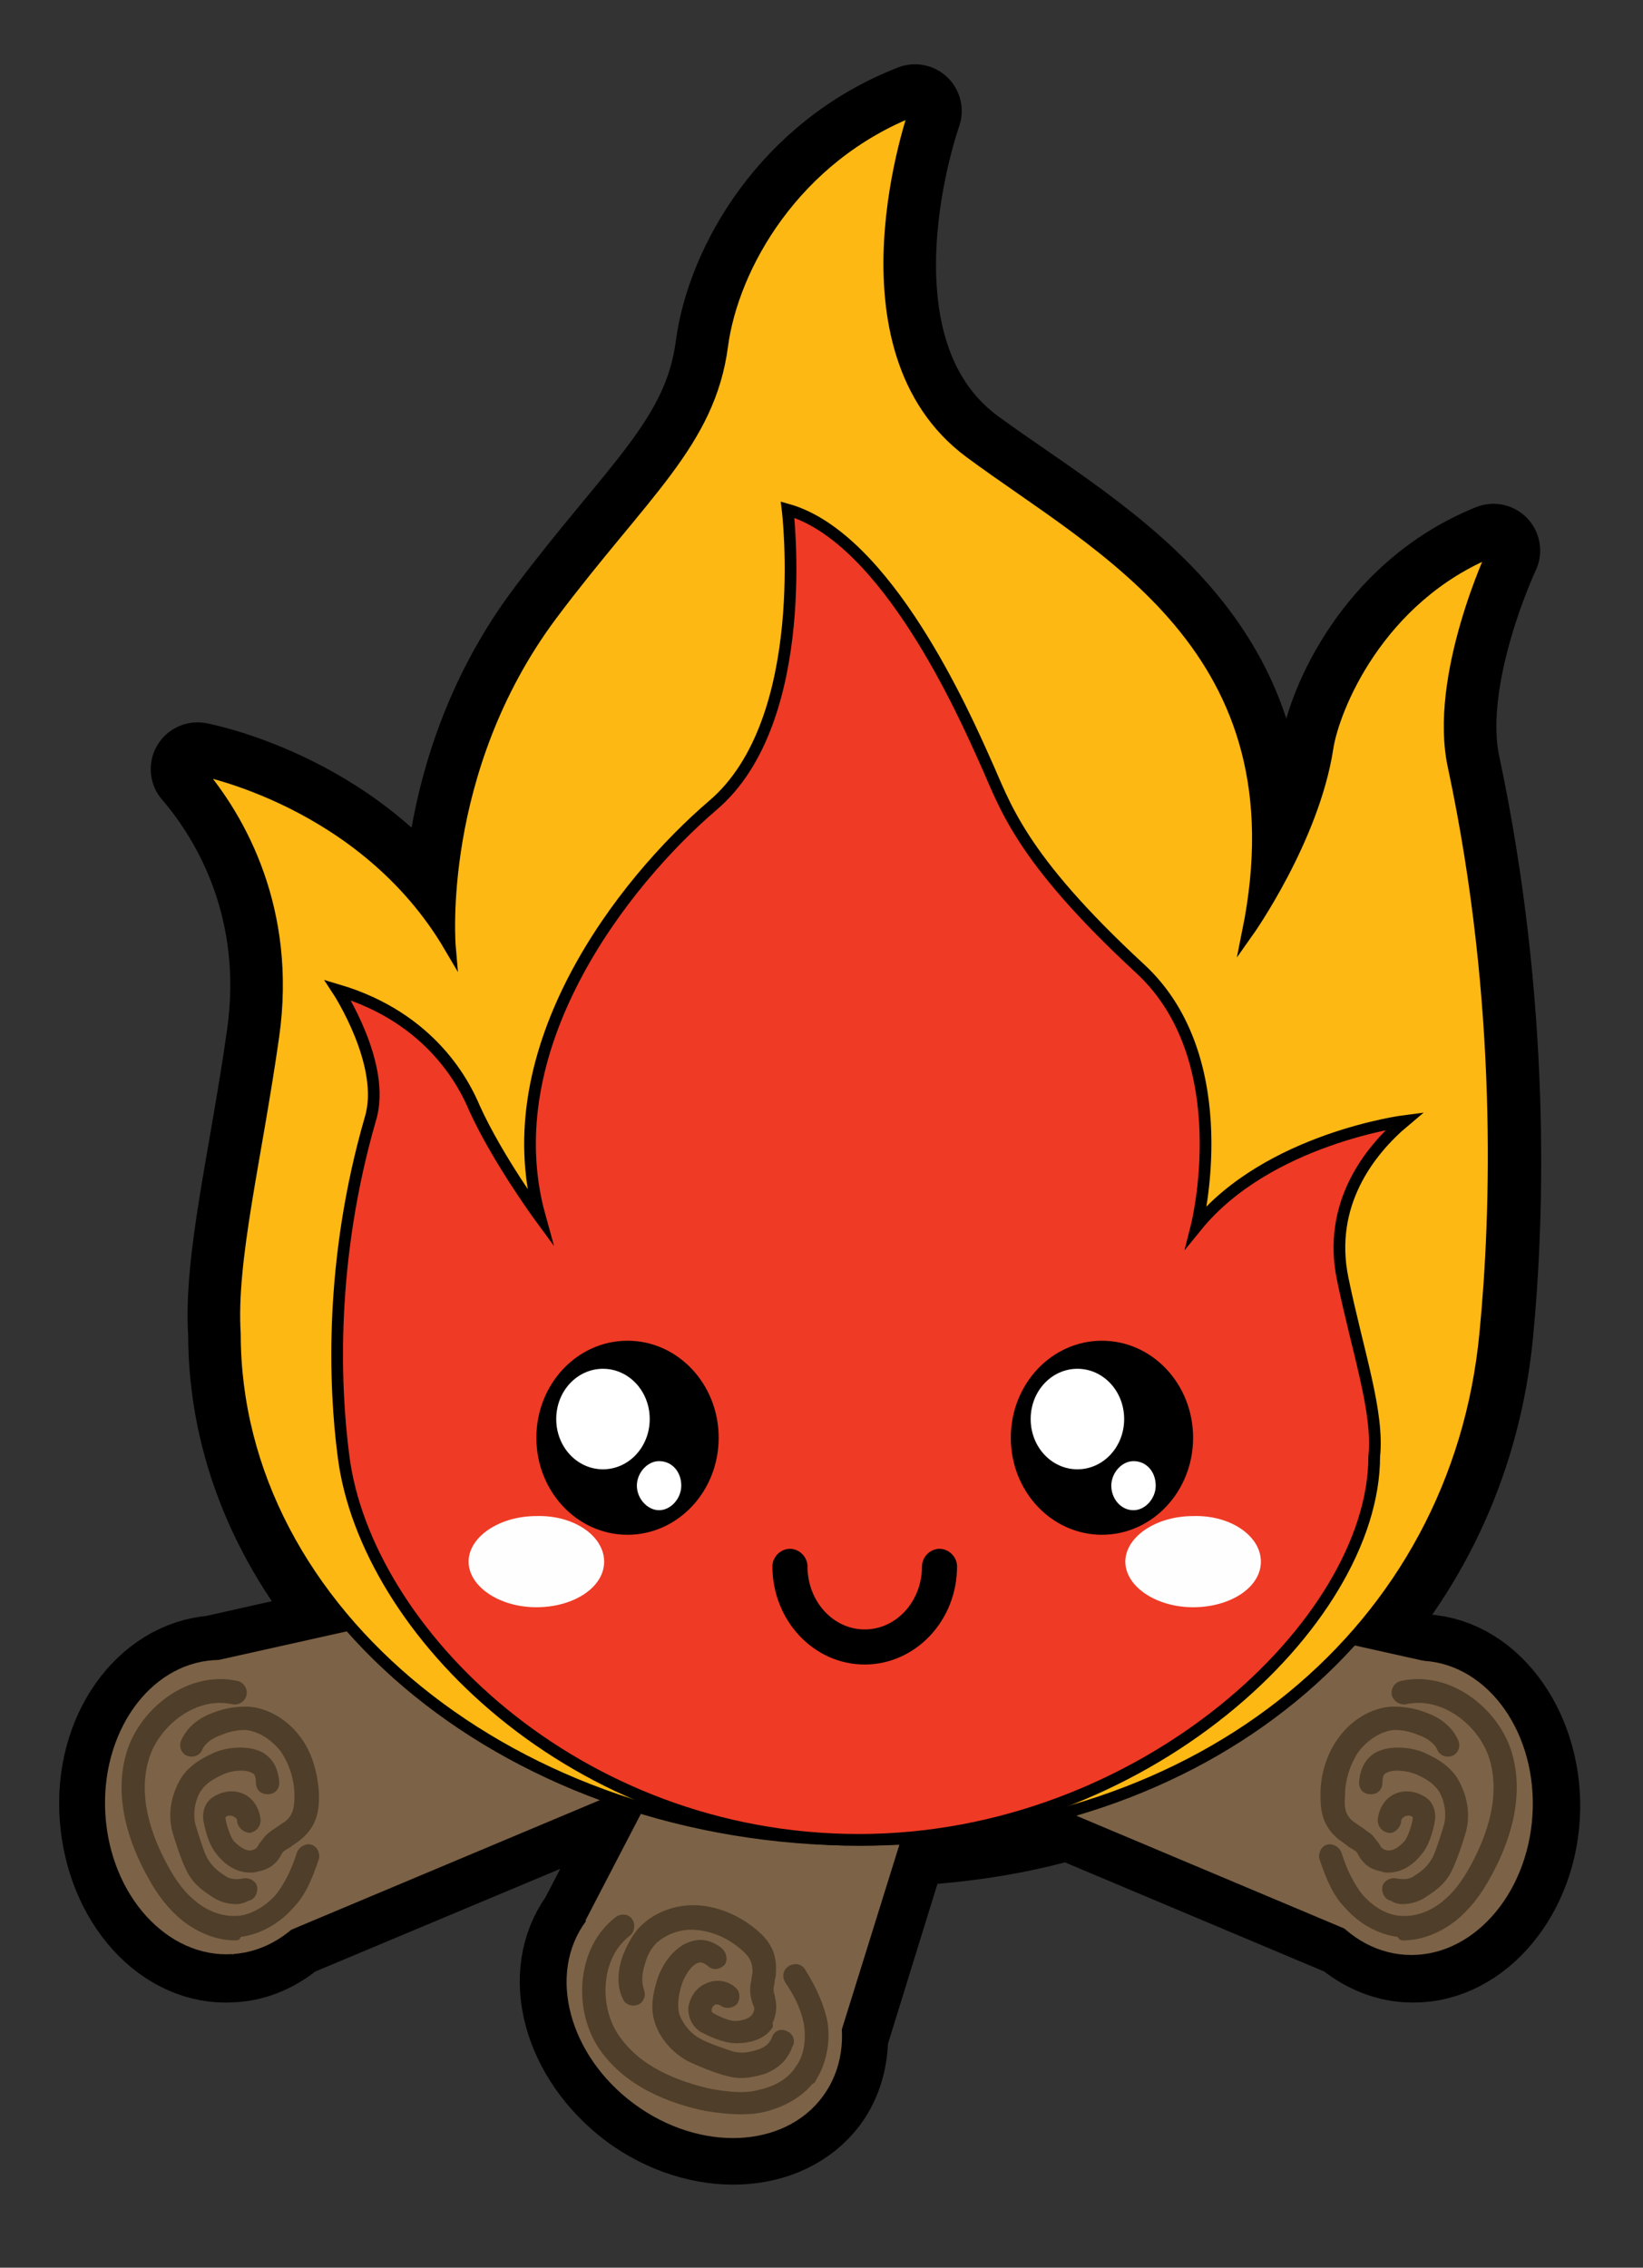 <?xml version="1.0" encoding="utf-8"?>
<!-- Generator: Adobe Illustrator 26.5.0, SVG Export Plug-In . SVG Version: 6.00 Build 0)  -->
<svg version="1.1" id="Layer_1" xmlns="http://www.w3.org/2000/svg" xmlns:xlink="http://www.w3.org/1999/xlink" x="0px" y="0px"
	 viewBox="0 0 140.6 194" style="enable-background:new 0 0 140.6 194;" xml:space="preserve">
<rect x="0" y="0" width="140.6" height="194" fill="#333333" stroke="none"/>
<style type="text/css">
	.st0{fill:#F9B34A;stroke:#000000;stroke-width:8;stroke-linejoin:round;stroke-miterlimit:10;}
	.st1{fill:#7C6246;}
	.st2{fill:#4F3E29;}
	.st3{fill:#FDB813;stroke:#000000;stroke-miterlimit:10;}
	.st4{fill:#EF3A25;stroke:#000000;stroke-miterlimit:10;}
	.st5{fill:#FFFFFF;}
	.st6{fill:#FEFEFF;}
</style>
<g>
	<path class="st0" d="M121.9,142.1l-6.5-1.4c6.6-7.2,10.8-16.3,11.8-26.6c1-10.2,1.5-28.2-2.8-48.5c-1.7-7.7,3.4-18.5,3.4-18.5
		c-9.9,4-13.7,13.6-14.2,16.9c-1.2,7.8-6.8,15.7-6.8,15.7C111.7,55.5,94.2,47,83,38.8c-12-8.9-4.7-29.3-4.7-29.3
		c-10.3,4-15.6,13.4-16.5,20.2c-1.1,8.3-6.8,12.6-14.6,23C37.2,66,38.5,81,38.5,81c-7.4-12.6-21.6-15.2-21.6-15.2
		c3.7,4.3,8,12.1,6.5,22.8c-1.5,10.6-3.7,19.2-3.3,25.5c0,9.5,3.8,18.3,10.2,25.4l-12,2.7c-5.5,0.4-9.7,6.2-9.2,13.2
		s5.3,12.3,10.8,11.9c1.9-0.1,3.6-0.9,5-2.1l27.2-11.4c1,0.4,2,0.7,3,1l-5,9.6c-3.3,4.5-1.4,11.4,4.2,15.6
		c5.6,4.1,12.8,3.8,16.1-0.6c1.1-1.5,1.6-3.3,1.6-5.2l5.2-16.8c0.4,0,0.7-0.1,1.1-0.1c4.6-0.3,9-1,13.1-2.2l24,10.1
		c1.4,1.2,3.2,2,5,2.1c5.5,0.4,10.4-5,10.8-11.9S127.4,142.4,121.9,142.1z"/>
	<g>
		<polygon class="st1" points="18.3,142.1 60,132.8 66.1,147.8 19.9,167.2 		"/>
		
			<ellipse transform="matrix(0.998 -6.300090e-02 6.300090e-02 0.998 -9.704 1.512)" class="st1" cx="19.1" cy="154.6" rx="10.1" ry="12.6"/>
		<path class="st2" d="M20.1,166c-1.5,0-3.1-0.6-4.5-1.7c-1.1-0.9-2.1-2.1-3-3.8c-1.5-2.7-3-6.8-1.7-10.8c1.2-3.6,5.2-6.8,9.4-5.9
			c0.5,0.1,0.9,0.6,0.8,1.2c-0.1,0.5-0.6,0.9-1.2,0.8c-3.1-0.7-6.2,1.8-7.1,4.5c-1.1,3.3,0.2,6.8,1.5,9.2c0.8,1.5,1.6,2.5,2.5,3.2
			c1.1,0.9,2.4,1.3,3.6,1.2c1.1-0.1,2.3-0.8,3.2-1.8c0.7-0.9,1.3-2,1.8-3.6c0.2-0.5,0.7-0.8,1.2-0.7s0.8,0.7,0.7,1.2
			c-0.6,1.8-1.2,3.2-2.2,4.2c-1.2,1.4-2.9,2.3-4.5,2.5C20.5,166,20.3,166,20.1,166z"/>
		<path class="st2" d="M21.4,160.2c-1,0-2-0.5-2.8-1.5c-0.8-0.9-1.1-2.4-1.2-3c-0.1-0.8,0.2-1.6,0.9-2c0.8-0.5,1.8-0.6,2.6-0.2
			c0.8,0.4,1.3,1.2,1.4,2.2c0,0.6-0.4,1-0.9,1.1c-0.5,0-1-0.4-1.1-0.9c0-0.4-0.2-0.4-0.3-0.5c-0.2-0.1-0.5-0.1-0.6,0
			c-0.1,0-0.1,0.1-0.1,0.2c0.1,0.6,0.4,1.5,0.7,1.9c0.2,0.2,0.9,0.9,1.5,0.8c0.4-0.1,0.5-0.2,0.7-0.6c0.2-0.2,0.4-0.6,0.8-0.9
			c0.1-0.1,0.4-0.3,0.7-0.5c0.2-0.1,0.4-0.3,0.6-0.4c0.7-0.5,0.9-1.1,0.9-2.3c0-1.4-0.5-2.8-1.2-3.8c-0.8-1-1.9-1.7-3-1.8
			c-0.6,0-1.3,0.1-2,0.4c-0.9,0.3-1.5,0.8-1.7,1.3c-0.2,0.5-0.8,0.7-1.3,0.5s-0.7-0.8-0.5-1.3c0.5-1.1,1.4-1.9,2.8-2.4
			c1-0.4,2-0.5,2.9-0.5c1.7,0.1,3.4,1.1,4.5,2.6c1,1.3,1.5,3.1,1.6,4.9c0,1.3-0.1,2.7-1.6,3.9c-0.1,0.1-0.4,0.3-0.7,0.5
			c-0.2,0.2-0.5,0.3-0.6,0.4c-0.2,0.1-0.3,0.3-0.4,0.5c-0.3,0.5-0.8,1.1-1.9,1.3C21.8,160.2,21.6,160.2,21.4,160.2z"/>
		<path class="st2" d="M20.2,162.9c-0.7,0-1.4-0.2-2-0.6c-1.1-0.7-1.8-1.3-2.3-2.4c-0.4-0.8-1-2.6-1.2-3.4c-0.4-1.8,0.2-3.4,0.8-4.4
			c0.6-0.9,1.4-1.5,2.7-2.1c1-0.5,3.1-0.8,4.4,0c0.6,0.4,1.2,1.1,1.3,2.5c0,0.6-0.4,1-1,1c-0.6,0-1-0.4-1-1c0-0.6-0.2-0.8-0.3-0.8
			c-0.6-0.4-1.9-0.2-2.5,0.1c-0.9,0.4-1.5,0.8-1.9,1.4c-0.1,0.1-0.8,1.3-0.5,2.8c0.2,0.7,0.7,2.3,1,2.9c0.4,0.7,0.8,1.1,1.6,1.6
			c0.4,0.3,1,0.3,1.5,0.2c0.5-0.1,1.1,0.2,1.2,0.7c0.1,0.5-0.2,1.1-0.7,1.2C20.9,162.8,20.6,162.9,20.2,162.9z"/>
	</g>
	<g>
		<polygon class="st1" points="50.1,164.3 69.8,126.4 85.2,131.4 70.3,179.2 		"/>
		
			<ellipse transform="matrix(0.594 -0.805 0.805 0.594 -113.787 118.274)" class="st1" cx="60.2" cy="171.8" rx="10.1" ry="12.6"/>
		<path class="st2" d="M69.5,178.3c-1,1.2-2.5,2-4.2,2.4c-1.4,0.3-3,0.2-4.9-0.1c-3-0.6-7.1-2.1-9.3-5.6c-2-3.2-1.8-8.4,1.6-11
			c0.4-0.3,1.1-0.3,1.4,0.2c0.3,0.4,0.2,1.1-0.2,1.4c-2.5,1.9-2.6,5.9-1.1,8.3c1.9,3,5.4,4.2,8,4.8c1.7,0.3,3,0.4,4.1,0.1
			c1.4-0.3,2.6-1,3.2-2c0.7-0.9,0.9-2.3,0.7-3.6c-0.2-1.1-0.7-2.3-1.6-3.6c-0.3-0.5-0.2-1.1,0.3-1.4c0.5-0.3,1.1-0.2,1.4,0.3
			c1,1.6,1.6,3,1.9,4.4c0.3,1.8-0.1,3.7-1,5.1C69.8,178.1,69.7,178.2,69.5,178.3z"/>
		<path class="st2" d="M66,173.6c-0.6,0.8-1.7,1.2-3,1.2c-1.2,0-2.5-0.7-3.1-1c-0.7-0.5-1-1.2-1-2c0.1-0.9,0.7-1.8,1.5-2.1
			c0.8-0.4,1.8-0.3,2.5,0.3c0.4,0.3,0.5,0.9,0.2,1.4c-0.3,0.4-1,0.5-1.4,0.2c-0.3-0.2-0.5-0.1-0.5-0.1c-0.2,0.1-0.3,0.3-0.3,0.5
			c0,0.1,0,0.1,0.1,0.2c0.5,0.3,1.4,0.7,1.9,0.7c0.3,0,1.2-0.1,1.5-0.6c0.2-0.4,0.2-0.5,0-0.9c-0.1-0.3-0.2-0.7-0.2-1.1
			c0-0.2,0-0.5,0.1-0.9c0-0.3,0.1-0.5,0.1-0.7c0-0.9-0.3-1.4-1.2-2.1c-1.1-0.9-2.4-1.4-3.7-1.5c-1.3-0.1-2.5,0.4-3.3,1.1
			c-0.4,0.4-0.8,1-1,1.8c-0.3,0.9-0.3,1.6-0.1,2.2c0.2,0.5,0,1.1-0.5,1.3c-0.5,0.2-1.1,0-1.3-0.5c-0.5-1-0.5-2.3,0-3.7
			c0.4-1,0.9-1.9,1.5-2.5c1.2-1.2,3-1.9,4.9-1.8c1.7,0.1,3.4,0.8,4.8,1.9c1,0.8,2,1.8,1.9,3.7c0,0.2,0,0.5-0.1,0.8
			c0,0.3-0.1,0.6-0.1,0.7c0,0.2,0,0.4,0.1,0.6c0.1,0.6,0.3,1.3-0.2,2.4C66.2,173.3,66.1,173.5,66,173.6z"/>
		<path class="st2" d="M67.2,176.2c-0.5,0.6-1,0.9-1.7,1.2c-1.3,0.4-2.2,0.5-3.3,0.2c-0.9-0.2-2.6-0.9-3.4-1.3
			c-1.6-0.9-2.5-2.3-2.8-3.4c-0.3-1-0.2-2.1,0.2-3.4c0.3-1.1,1.3-2.9,2.9-3.4c0.6-0.2,1.6-0.3,2.7,0.6c0.4,0.4,0.5,1,0.2,1.4
			c-0.4,0.4-1,0.5-1.4,0.1c-0.5-0.4-0.7-0.3-0.8-0.3c-0.7,0.2-1.3,1.3-1.5,2c-0.3,1-0.3,1.7-0.2,2.3c0,0.1,0.5,1.5,1.8,2.2
			c0.7,0.4,2.2,0.9,2.8,1.1c0.8,0.2,1.4,0.1,2.3-0.2c0.5-0.2,0.9-0.5,1.1-1.1c0.2-0.5,0.8-0.7,1.3-0.4c0.5,0.2,0.7,0.9,0.4,1.3
			C67.6,175.7,67.4,175.9,67.2,176.2z"/>
	</g>
	<g>
		<polygon class="st1" points="121.9,142.1 80.2,132.8 74.2,147.8 120.3,167.2 		"/>
		
			<ellipse transform="matrix(6.300052e-02 -0.998 0.998 6.300052e-02 -40.86 265.777)" class="st1" cx="121.1" cy="154.6" rx="12.6" ry="10.1"/>
		<path class="st2" d="M120.1,166c1.5,0,3.1-0.6,4.5-1.7c1.1-0.9,2.1-2.1,3-3.8c1.5-2.7,3-6.8,1.7-10.8c-1.2-3.6-5.2-6.8-9.4-5.9
			c-0.5,0.1-0.9,0.6-0.8,1.2c0.1,0.5,0.7,0.9,1.2,0.8c3.1-0.7,6.2,1.8,7.1,4.5c1.1,3.3-0.2,6.8-1.5,9.2c-0.8,1.5-1.6,2.5-2.5,3.2
			c-1.1,0.9-2.4,1.3-3.6,1.2c-1.2-0.1-2.3-0.8-3.2-1.8c-0.7-0.9-1.3-2-1.8-3.6c-0.2-0.5-0.7-0.8-1.2-0.7s-0.8,0.7-0.7,1.2
			c0.6,1.8,1.2,3.2,2.2,4.2c1.2,1.4,2.9,2.3,4.5,2.5C119.8,166,119.9,166,120.1,166z"/>
		<path class="st2" d="M118.8,160.2c1,0,2-0.5,2.8-1.5c0.8-0.9,1.1-2.4,1.2-3c0.1-0.8-0.2-1.6-0.9-2c-0.8-0.5-1.8-0.6-2.6-0.2
			c-0.8,0.4-1.3,1.2-1.4,2.2c0,0.6,0.4,1,0.9,1.1s1-0.4,1.1-0.9c0-0.4,0.2-0.4,0.3-0.5c0.2-0.1,0.5-0.1,0.6,0c0.1,0,0.1,0.1,0.1,0.2
			c-0.1,0.6-0.4,1.5-0.7,1.9c-0.2,0.2-0.8,0.9-1.5,0.8c-0.4-0.1-0.5-0.2-0.7-0.6c-0.2-0.2-0.4-0.6-0.8-0.9c-0.2-0.1-0.4-0.3-0.7-0.5
			c-0.2-0.1-0.4-0.3-0.6-0.4c-0.7-0.5-0.9-1.1-0.8-2.3c0-1.4,0.5-2.8,1.2-3.8c0.8-1,1.9-1.7,3-1.8c0.6,0,1.3,0.1,2,0.4
			c0.9,0.3,1.5,0.8,1.7,1.3c0.2,0.5,0.8,0.7,1.3,0.5s0.7-0.8,0.5-1.3c-0.5-1.1-1.4-1.9-2.8-2.4c-1-0.4-2-0.5-2.9-0.5
			c-1.7,0.1-3.4,1.1-4.5,2.6c-1,1.3-1.6,3.1-1.6,4.9c0,1.3,0.1,2.7,1.6,3.9c0.2,0.1,0.4,0.3,0.7,0.5c0.2,0.2,0.5,0.3,0.6,0.4
			c0.2,0.1,0.3,0.3,0.4,0.5c0.3,0.5,0.8,1.1,1.9,1.3C118.4,160.2,118.6,160.2,118.8,160.2z"/>
		<path class="st2" d="M120,162.9c0.7,0,1.4-0.2,2-0.6c1.1-0.7,1.8-1.3,2.3-2.4c0.4-0.8,1-2.6,1.2-3.4c0.4-1.8-0.2-3.4-0.8-4.4
			c-0.6-0.9-1.4-1.5-2.7-2.1c-1-0.5-3.1-0.8-4.4,0c-0.6,0.4-1.2,1.1-1.3,2.5c0,0.6,0.4,1,1,1c0.6,0,1-0.4,1-1c0-0.6,0.2-0.8,0.3-0.8
			c0.6-0.4,1.9-0.2,2.6,0.1c0.9,0.4,1.5,0.8,1.9,1.4c0.1,0.1,0.8,1.3,0.5,2.8c-0.2,0.7-0.7,2.3-1,2.9c-0.4,0.7-0.8,1.1-1.6,1.6
			c-0.4,0.3-0.9,0.3-1.5,0.2c-0.5-0.1-1.1,0.2-1.2,0.7c-0.1,0.5,0.2,1.1,0.7,1.2C119.3,162.8,119.7,162.9,120,162.9z"/>
	</g>
	<path class="st3" d="M124.4,65.6c-1.7-7.7,3.4-18.5,3.4-18.5c-9.9,4-13.7,13.6-14.2,16.9c-1.2,7.8-6.8,15.7-6.8,15.7
		c4.9-24.3-12.6-32.7-23.8-41c-12-8.9-4.7-29.3-4.7-29.3c-10.3,4-15.6,13.4-16.5,20.2c-1.1,8.3-6.8,12.6-14.6,23
		C37.2,66,38.5,81,38.5,81c-7.4-12.6-21.6-15.2-21.6-15.2c3.7,4.3,8,12.1,6.5,22.8c-1.5,10.6-3.7,19.2-3.3,25.5
		c0,23.9,24,43.3,53.5,43.3c29.6,0,51.1-18.1,53.5-43.3C128.1,103.9,128.7,85.8,124.4,65.6z"/>
	<path class="st4" d="M31.7,95.7c1.4-4.6-2.8-11-2.8-11c8.1,2.4,10.9,8.2,11.7,10.1c2,4.4,5.6,9.3,5.6,9.3
		C42.2,89.7,53.3,75.5,61,68.9c8.6-7.3,6.4-25.3,6.4-25.3c8.5,2.4,15.2,17.7,16.9,21.5c1.7,3.7,2.8,8.1,13.3,17.8
		c8.4,7.8,4.8,22,4.8,22c6.1-7.5,17.8-9,17.8-9c-3.1,2.6-6.6,7.2-5.3,13.5c1.3,6.3,3.1,11.4,2.7,15.2c0,14.2-19.8,32.8-44.1,32.8
		s-42.2-17.9-44.1-32.8C28.6,118.5,28.2,107.8,31.7,95.7z"/>
	<g>
		<g>
			<g>
				<g>
					<path d="M61.5,123c0,4.6-3.5,8.3-7.8,8.3s-7.8-3.7-7.8-8.3s3.5-8.3,7.8-8.3C58,114.7,61.5,118.4,61.5,123z"/>
					<path class="st5" d="M47.6,121.4c0-2.4,1.8-4.3,4-4.3s4,1.9,4,4.3s-1.8,4.3-4,4.3C49.4,125.7,47.6,123.8,47.6,121.4z"/>
					<path class="st5" d="M54.5,127.1c0-1.1,0.9-2.1,1.9-2.1c1.1,0,1.9,0.9,1.9,2.1c0,1.1-0.9,2.1-1.9,2.1S54.5,128.2,54.5,127.1z"
						/>
				</g>
				<g>
					<path d="M102.1,123c0,4.6-3.5,8.3-7.8,8.3s-7.8-3.7-7.8-8.3s3.5-8.3,7.8-8.3C98.6,114.7,102.1,118.4,102.1,123z"/>
					<path class="st5" d="M88.2,121.4c0-2.4,1.8-4.3,4-4.3s4,1.9,4,4.3s-1.8,4.3-4,4.3S88.2,123.8,88.2,121.4z"/>
					<path class="st5" d="M95.1,127.1c0-1.1,0.9-2.1,1.9-2.1c1.1,0,1.9,0.9,1.9,2.1c0,1.1-0.9,2.1-1.9,2.1
						C95.9,129.2,95.1,128.2,95.1,127.1z"/>
				</g>
			</g>
			<path class="st6" d="M51.7,133.6c0,2.2-2.6,3.9-5.8,3.9s-5.8-1.8-5.8-3.9s2.6-3.9,5.8-3.9C49.1,129.6,51.7,131.4,51.7,133.6z"/>
			<path class="st6" d="M107.9,133.6c0,2.2-2.6,3.9-5.8,3.9c-3.2,0-5.8-1.8-5.8-3.9s2.6-3.9,5.8-3.9
				C105.3,129.6,107.9,131.4,107.9,133.6z"/>
		</g>
		<path d="M74,142.4c-4.4,0-7.9-3.8-7.9-8.4c0-0.8,0.7-1.5,1.5-1.5s1.5,0.7,1.5,1.5c0,3,2.2,5.4,4.9,5.4s4.9-2.4,4.9-5.4
			c0-0.8,0.7-1.5,1.5-1.5s1.5,0.7,1.5,1.5C81.9,138.7,78.3,142.4,74,142.4z"/>
	</g>
</g>
</svg>
